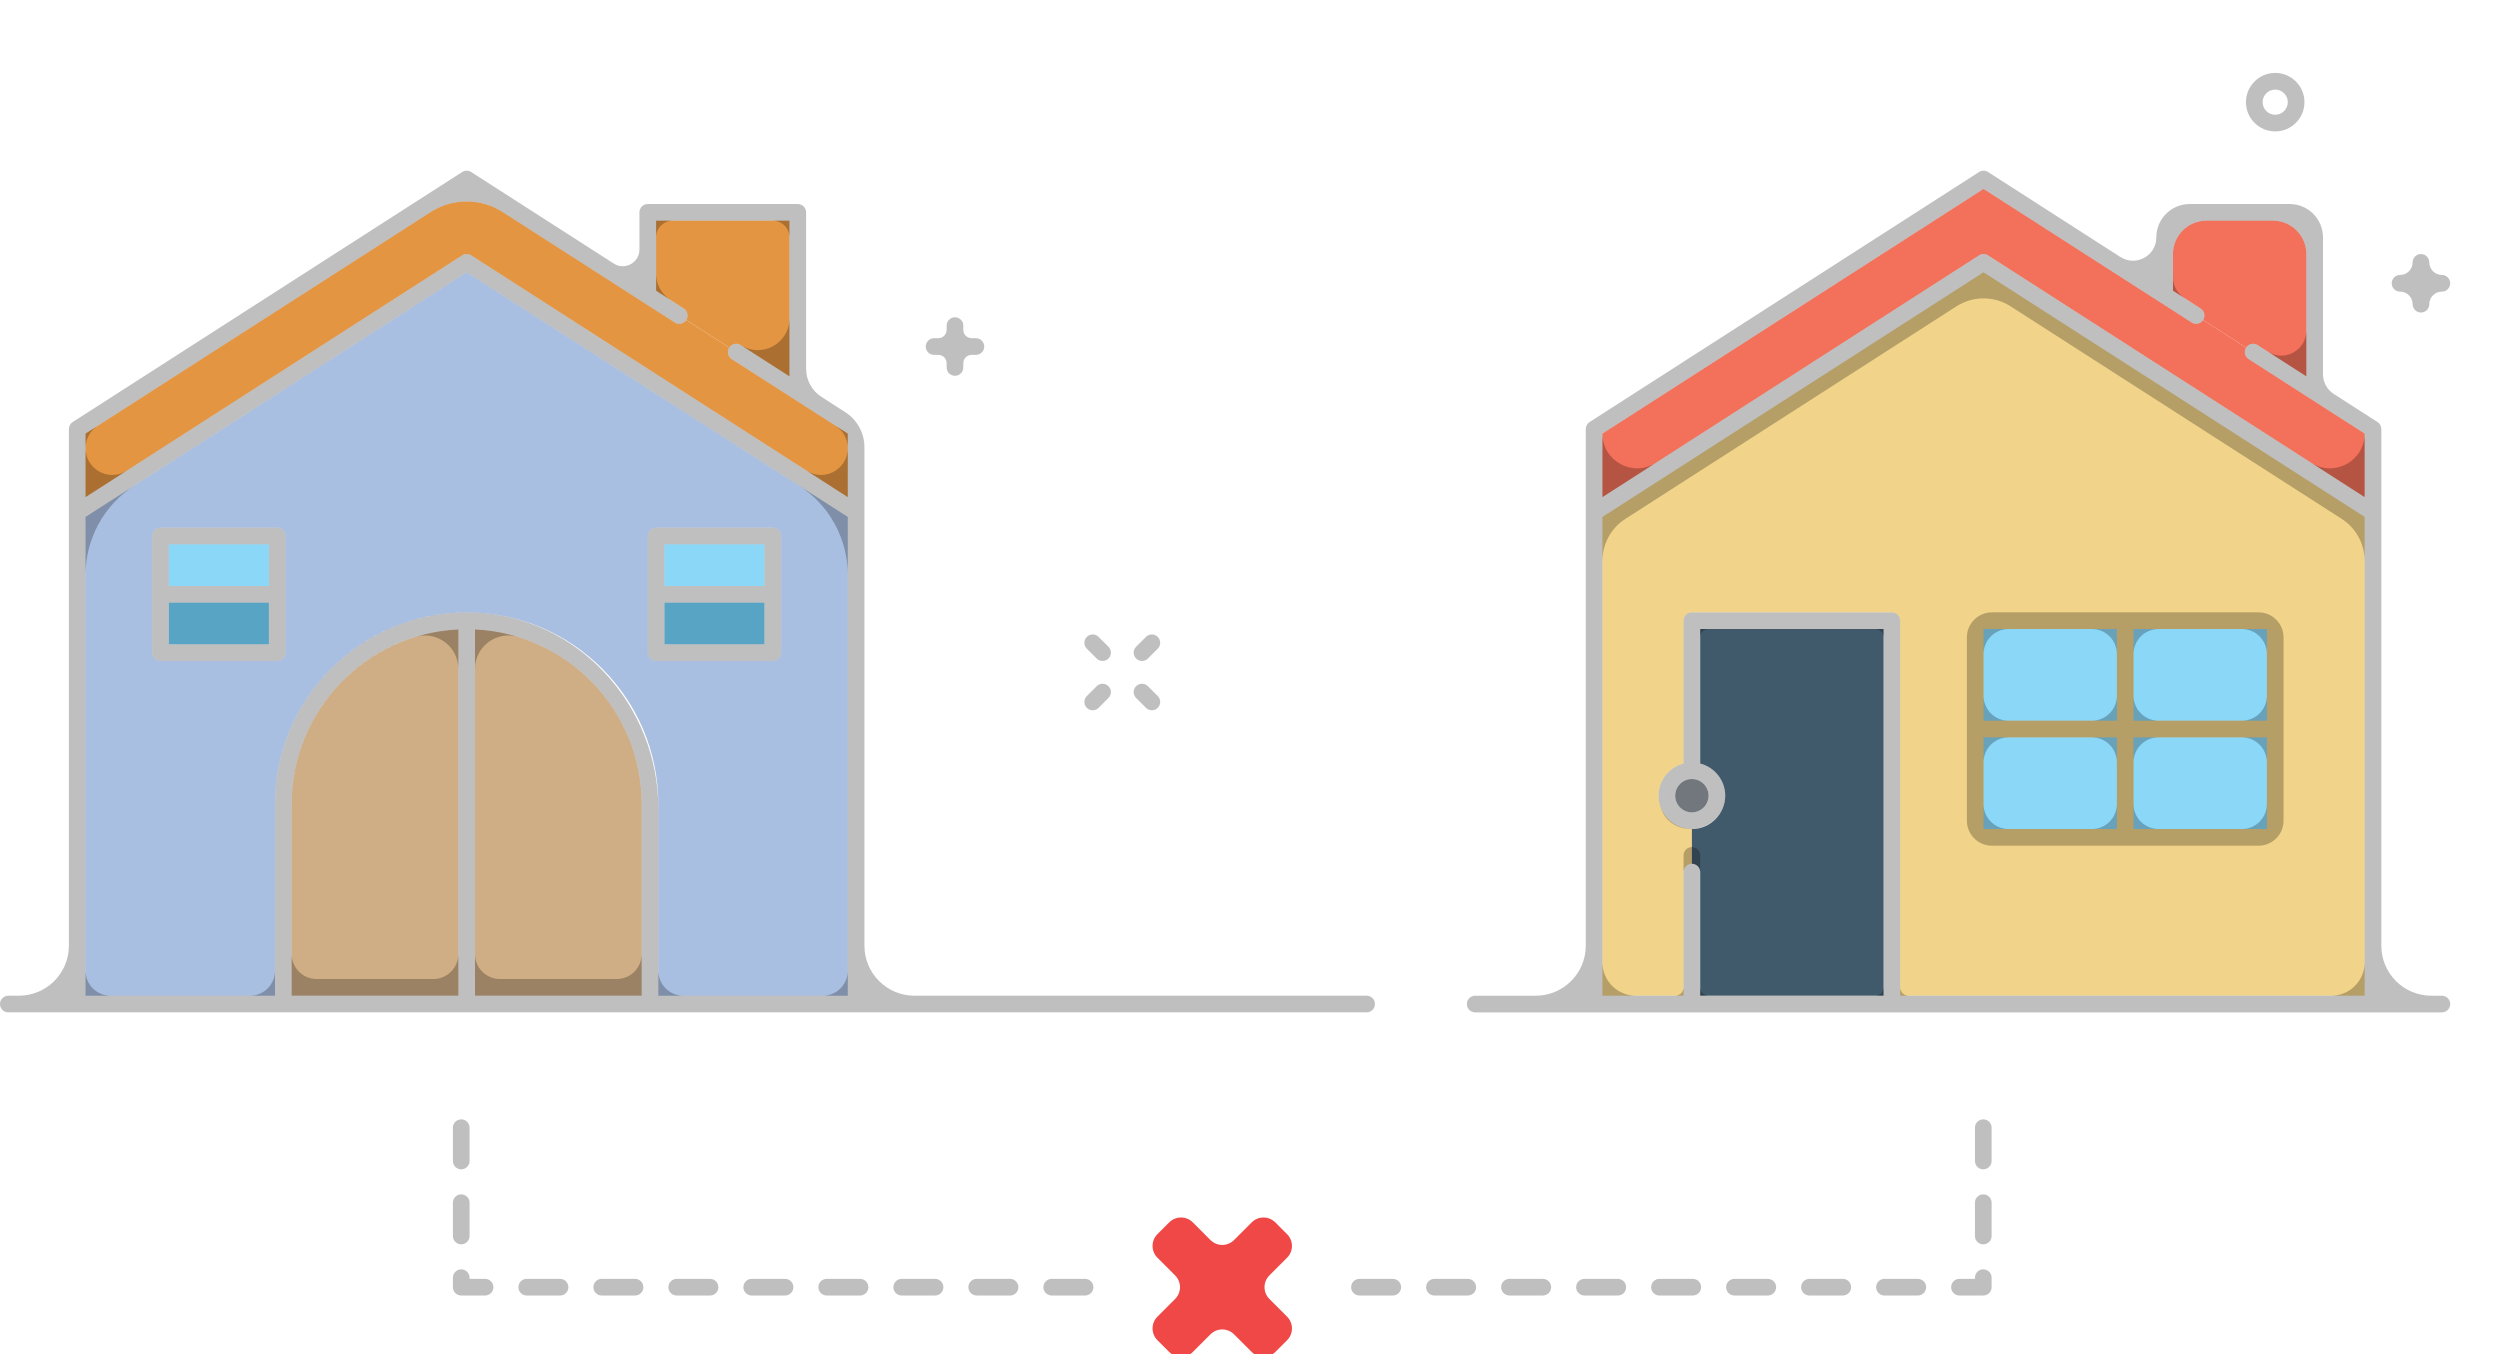 <svg xmlns="http://www.w3.org/2000/svg" width="240" height="130" viewBox="0 0 240 130" fill="none">
<g clip-path="url(#clip0)">
<path fill-rule="evenodd" clip-rule="evenodd" d="M148.108 122.77C148.55 122.77 148.908 123.128 148.908 123.57C148.908 124.011 148.55 124.37 148.108 124.37H144.908C144.467 124.37 144.108 124.011 144.108 123.57C144.108 123.128 144.467 122.77 144.908 122.77H148.108ZM155.308 122.77H152.108C151.667 122.77 151.308 123.128 151.308 123.57C151.308 124.011 151.667 124.37 152.108 124.37H155.308C155.75 124.37 156.108 124.011 156.108 123.57C156.108 123.128 155.75 122.77 155.308 122.77ZM140.908 122.77H137.708C137.267 122.77 136.908 123.128 136.908 123.57C136.908 124.011 137.267 124.37 137.708 124.37H140.908C141.35 124.37 141.708 124.011 141.708 123.57C141.708 123.128 141.35 122.77 140.908 122.77ZM133.708 122.77H130.508C130.067 122.77 129.708 123.128 129.708 123.57C129.708 124.011 130.067 124.37 130.508 124.37H133.708C134.15 124.37 134.508 124.011 134.508 123.57C134.508 123.128 134.15 122.77 133.708 122.77ZM190.395 107.457C189.954 107.457 189.595 107.815 189.595 108.257V111.457C189.595 111.898 189.954 112.257 190.395 112.257C190.837 112.257 191.195 111.898 191.195 111.457V108.257C191.195 107.815 190.837 107.457 190.395 107.457ZM184.108 122.77H180.908C180.467 122.77 180.108 123.128 180.108 123.57C180.108 124.011 180.467 124.37 180.908 124.37H184.108C184.55 124.37 184.908 124.011 184.908 123.57C184.908 123.128 184.55 122.77 184.108 122.77ZM190.395 121.857C189.954 121.857 189.595 122.215 189.595 122.657V122.769H188.108C187.667 122.769 187.308 123.128 187.308 123.569C187.308 124.011 187.667 124.369 188.108 124.369H190.395C190.837 124.369 191.195 124.011 191.195 123.569V122.657C191.195 122.215 190.837 121.857 190.395 121.857ZM190.395 114.657C189.954 114.657 189.595 115.015 189.595 115.457V118.657C189.595 119.098 189.954 119.457 190.395 119.457C190.837 119.457 191.195 119.098 191.195 118.657V115.457C191.195 115.015 190.837 114.657 190.395 114.657ZM162.508 122.77H159.308C158.867 122.77 158.508 123.128 158.508 123.57C158.508 124.011 158.867 124.37 159.308 124.37H162.508C162.95 124.37 163.308 124.011 163.308 123.57C163.308 123.128 162.95 122.77 162.508 122.77ZM169.708 122.77H166.508C166.067 122.77 165.708 123.128 165.708 123.57C165.708 124.011 166.067 124.37 166.508 124.37H169.708C170.15 124.37 170.508 124.011 170.508 123.57C170.508 123.128 170.15 122.77 169.708 122.77ZM176.908 122.77H173.708C173.267 122.77 172.908 123.128 172.908 123.57C172.908 124.011 173.267 124.37 173.708 124.37H176.908C177.35 124.37 177.708 124.011 177.708 123.57C177.708 123.128 177.35 122.77 176.908 122.77Z" fill="rgba(0,0,0,.25)"/>
<path fill-rule="evenodd" clip-rule="evenodd" d="M121.862 124.701C121.237 124.076 121.237 123.064 121.862 122.439L123.559 120.741C124.184 120.116 124.184 119.104 123.559 118.479L122.428 117.348C121.803 116.723 120.79 116.723 120.165 117.348L118.468 119.044C117.843 119.669 116.83 119.669 116.205 119.044L114.509 117.348C113.883 116.723 112.87 116.723 112.245 117.348L111.114 118.479C110.489 119.104 110.489 120.116 111.114 120.741L112.811 122.439C113.436 123.064 113.436 124.076 112.811 124.701L111.114 126.399C110.489 127.023 110.489 128.036 111.114 128.661L112.245 129.792C112.87 130.417 113.883 130.417 114.509 129.792L116.205 128.096C116.83 127.47 117.843 127.47 118.468 128.096L120.165 129.792C120.79 130.417 121.803 130.417 122.428 129.792L123.559 128.661C124.184 128.036 124.184 127.023 123.559 126.399L121.862 124.701Z" fill="#F04747"/>
<path fill-rule="evenodd" clip-rule="evenodd" d="M86.565 122.77H89.765C90.207 122.77 90.565 123.128 90.565 123.57C90.565 124.011 90.207 124.37 89.765 124.37H86.565C86.123 124.37 85.765 124.011 85.765 123.57C85.765 123.128 86.123 122.77 86.565 122.77ZM79.365 122.77H82.565C83.007 122.77 83.365 123.128 83.365 123.57C83.365 124.011 83.007 124.37 82.565 124.37H79.365C78.923 124.37 78.565 124.011 78.565 123.57C78.565 123.128 78.923 122.77 79.365 122.77ZM93.765 122.77H96.965C97.406 122.77 97.765 123.128 97.765 123.57C97.765 124.011 97.406 124.37 96.965 124.37H93.765C93.323 124.37 92.965 124.011 92.965 123.57C92.965 123.128 93.323 122.77 93.765 122.77ZM100.965 122.77H104.165C104.607 122.77 104.965 123.128 104.965 123.57C104.965 124.011 104.607 124.37 104.165 124.37H100.965C100.523 124.37 100.165 124.011 100.165 123.57C100.165 123.128 100.523 122.77 100.965 122.77ZM44.278 107.457C44.719 107.457 45.078 107.815 45.078 108.257V111.457C45.078 111.898 44.719 112.257 44.278 112.257C43.836 112.257 43.478 111.898 43.478 111.457V108.257C43.478 107.815 43.836 107.457 44.278 107.457ZM50.565 122.77H53.765C54.206 122.77 54.565 123.128 54.565 123.57C54.565 124.011 54.206 124.37 53.765 124.37H50.565C50.123 124.37 49.765 124.011 49.765 123.57C49.765 123.128 50.123 122.77 50.565 122.77ZM44.278 121.857C44.719 121.857 45.078 122.215 45.078 122.657V122.769H46.565C47.007 122.769 47.365 123.128 47.365 123.569C47.365 124.011 47.007 124.369 46.565 124.369H44.278C43.836 124.369 43.478 124.011 43.478 123.569V122.657C43.478 122.215 43.836 121.857 44.278 121.857ZM44.278 114.657C44.719 114.657 45.078 115.015 45.078 115.457V118.657C45.078 119.098 44.719 119.457 44.278 119.457C43.836 119.457 43.478 119.098 43.478 118.657V115.457C43.478 115.015 43.836 114.657 44.278 114.657ZM72.165 122.77H75.365C75.806 122.77 76.165 123.128 76.165 123.57C76.165 124.011 75.806 124.37 75.365 124.37H72.165C71.723 124.37 71.365 124.011 71.365 123.57C71.365 123.128 71.723 122.77 72.165 122.77ZM64.965 122.77H68.165C68.606 122.77 68.965 123.128 68.965 123.57C68.965 124.011 68.606 124.37 68.165 124.37H64.965C64.523 124.37 64.165 124.011 64.165 123.57C64.165 123.128 64.523 122.77 64.965 122.77ZM57.765 122.77H60.965C61.407 122.77 61.765 123.128 61.765 123.57C61.765 124.011 61.407 124.37 60.965 124.37H57.765C57.323 124.37 56.965 124.011 56.965 123.57C56.965 123.128 57.323 122.77 57.765 122.77Z" fill="rgba(0,0,0,.25)"/>
<path fill-rule="evenodd" clip-rule="evenodd" d="M216.732 33.128L221.407 36.129V24.387C221.407 22.62 219.974 21.187 218.206 21.187H211.807C210.039 21.187 208.607 22.62 208.607 24.387V27.912L211.261 29.615C211.632 29.854 211.74 30.349 211.502 30.721L215.627 33.369C215.866 32.997 216.361 32.889 216.732 33.128Z" fill="#F3705A"/>
<path fill-rule="evenodd" clip-rule="evenodd" d="M190.42 18.138L153.834 41.624V47.724L189.988 24.514C190.251 24.344 190.589 24.344 190.852 24.514L227.006 47.724V41.624L215.868 34.474C215.496 34.236 215.388 33.74 215.627 33.369L211.502 30.72C211.262 31.092 210.768 31.2 210.397 30.961L190.42 18.138Z" fill="#F3705A"/>
<path fill-rule="evenodd" clip-rule="evenodd" d="M161.62 83.72C161.62 83.279 161.978 82.92 162.42 82.92V79.587C160.655 79.587 159.22 78.151 159.22 76.387C159.22 74.901 160.244 73.659 161.62 73.301V59.587C161.62 59.145 161.978 58.787 162.42 58.787H181.62C182.062 58.787 182.42 59.145 182.42 59.587V95.587H227.006V87.587V49.624L190.42 26.138L153.834 49.624V87.587V95.587H161.62V83.72Z" fill="#F1D48A"/>
<path fill-rule="evenodd" clip-rule="evenodd" d="M204.82 79.587H217.62V70.787H204.82V79.587Z" fill="#8AD7F8"/>
<path fill-rule="evenodd" clip-rule="evenodd" d="M190.42 79.587H203.22V70.787H190.42V79.587Z" fill="#8AD7F8"/>
<path fill-rule="evenodd" clip-rule="evenodd" d="M204.82 69.187H217.62V60.387H204.82V69.187Z" fill="#8AD7F8"/>
<path fill-rule="evenodd" clip-rule="evenodd" d="M190.42 69.187H203.22V60.387H190.42V69.187Z" fill="#8AD7F8"/>
<path fill-rule="evenodd" clip-rule="evenodd" d="M162.42 82.92C162.862 82.92 163.22 83.279 163.22 83.72V95.587H180.82V60.387H163.22V73.301C164.596 73.659 165.62 74.901 165.62 76.387C165.62 78.151 164.185 79.587 162.42 79.587V82.92Z" fill="#415A6B"/>
<path fill-rule="evenodd" clip-rule="evenodd" d="M164.02 76.387C164.02 75.505 163.302 74.787 162.42 74.787C161.538 74.787 160.82 75.505 160.82 76.387C160.82 77.269 161.538 77.987 162.42 77.987C163.302 77.987 164.02 77.269 164.02 76.387Z" fill="#72767D"/>
<path fill-rule="evenodd" clip-rule="evenodd" d="M71.112 33.128L75.786 36.129V21.187H62.986V27.912L65.641 29.615C66.012 29.854 66.12 30.349 65.881 30.721L70.007 33.369C70.245 32.997 70.74 32.889 71.112 33.128Z" fill="#E49542"/>
<path fill-rule="evenodd" clip-rule="evenodd" d="M41.343 20.357L8.213 41.624V47.724L44.367 24.514C44.631 24.345 44.968 24.345 45.231 24.514L81.387 47.724V41.624L70.247 34.474C69.876 34.235 69.768 33.741 70.007 33.369L65.881 30.721C65.643 31.092 65.147 31.201 64.776 30.961L48.257 20.357C46.151 19.005 43.449 19.005 41.343 20.357Z" fill="#E49542"/>
<path fill-rule="evenodd" clip-rule="evenodd" d="M14.613 51.454C14.613 51.012 14.971 50.654 15.413 50.654H26.613C27.055 50.654 27.413 51.012 27.413 51.454V62.654C27.413 63.096 27.055 63.454 26.613 63.454H15.413C14.971 63.454 14.613 63.096 14.613 62.654V51.454ZM62.987 63.454C62.545 63.454 62.187 63.096 62.187 62.654V51.454C62.187 51.012 62.545 50.654 62.987 50.654H74.187C74.628 50.654 74.987 51.012 74.987 51.454V62.654C74.987 63.096 74.628 63.454 74.187 63.454H62.987ZM26.399 77.188C26.399 67.041 34.654 58.788 44.799 58.788C54.946 58.788 63.199 67.041 63.199 77.188V95.588H81.387V87.588V49.624L44.799 26.138L8.213 49.624V87.588V95.588H26.399V77.188Z" fill="#A9BFE1"/>
<path fill-rule="evenodd" clip-rule="evenodd" d="M61.6 77.187C61.6 68.194 54.491 60.849 45.6 60.428V95.587H61.6V77.187ZM44 60.428C35.108 60.849 28 68.194 28 77.187V95.587H44V60.428Z" fill="#D0AE85"/>
<path fill-rule="evenodd" clip-rule="evenodd" d="M16.213 61.854H25.813V57.854H16.213V61.854Z" fill="#58A4C5"/>
<path fill-rule="evenodd" clip-rule="evenodd" d="M16.213 56.254H25.813V52.254H16.213V56.254Z" fill="#8AD7F8"/>
<path fill-rule="evenodd" clip-rule="evenodd" d="M63.786 61.854H73.386V57.854H63.786V61.854Z" fill="#58A4C5"/>
<path fill-rule="evenodd" clip-rule="evenodd" d="M63.786 56.254H73.386V52.254H63.786V56.254Z" fill="#8AD7F8"/>
<path fill-rule="evenodd" clip-rule="evenodd" d="M89.669 34.067H90.077C90.519 34.067 90.877 34.426 90.877 34.867V35.275C90.877 35.718 91.236 36.075 91.677 36.075C92.119 36.075 92.477 35.718 92.477 35.275V34.867C92.477 34.426 92.836 34.067 93.277 34.067H93.685C94.127 34.067 94.485 33.709 94.485 33.267C94.485 32.826 94.127 32.467 93.685 32.467H93.277C92.836 32.467 92.477 32.11 92.477 31.667V31.259C92.477 30.818 92.119 30.459 91.677 30.459C91.236 30.459 90.877 30.818 90.877 31.259V31.667C90.877 32.11 90.519 32.467 90.077 32.467H89.669C89.228 32.467 88.869 32.826 88.869 33.267C88.869 33.709 89.228 34.067 89.669 34.067ZM230.404 27.995C231.071 27.995 231.612 28.536 231.612 29.203C231.612 29.645 231.97 30.003 232.412 30.003C232.854 30.003 233.212 29.645 233.212 29.203C233.212 28.536 233.753 27.995 234.42 27.995C234.862 27.995 235.22 27.637 235.22 27.195C235.22 26.754 234.862 26.395 234.42 26.395C233.753 26.395 233.212 25.855 233.212 25.187C233.212 24.746 232.854 24.387 232.412 24.387C231.97 24.387 231.612 24.746 231.612 25.187C231.612 25.855 231.071 26.395 230.404 26.395C229.962 26.395 229.604 26.754 229.604 27.195C229.604 27.637 229.962 27.995 230.404 27.995ZM109.632 63.454C109.837 63.454 110.042 63.376 110.198 63.219L111.144 62.273C111.457 61.96 111.457 61.454 111.144 61.142C110.832 60.829 110.326 60.829 110.013 61.142L109.067 62.088C108.754 62.401 108.754 62.907 109.067 63.219C109.223 63.376 109.428 63.454 109.632 63.454ZM104.899 68.187C105.104 68.187 105.309 68.109 105.465 67.953L106.412 67.006C106.724 66.694 106.724 66.187 106.412 65.875C106.099 65.562 105.593 65.562 105.281 65.875L104.334 66.822C104.021 67.133 104.021 67.64 104.334 67.953C104.49 68.109 104.694 68.187 104.899 68.187ZM110.013 67.953C110.169 68.109 110.374 68.187 110.579 68.187C110.784 68.187 110.989 68.109 111.145 67.953C111.457 67.64 111.457 67.134 111.145 66.822L110.198 65.875C109.885 65.562 109.38 65.562 109.067 65.875C108.754 66.187 108.754 66.694 109.067 67.006L110.013 67.953ZM105.28 63.219C105.436 63.376 105.641 63.454 105.846 63.454C106.051 63.454 106.256 63.376 106.412 63.219C106.724 62.907 106.724 62.4 106.412 62.088L105.464 61.142C105.152 60.829 104.645 60.829 104.333 61.142C104.021 61.454 104.021 61.961 104.333 62.273L105.28 63.219ZM218.42 8.6C219.086 8.6 219.628 9.142 219.628 9.808C219.628 10.474 219.086 11.016 218.42 11.016C217.754 11.016 217.212 10.474 217.212 9.808C217.212 9.142 217.754 8.6 218.42 8.6ZM218.42 12.616C219.968 12.616 221.228 11.356 221.228 9.808C221.228 8.26 219.968 7 218.42 7C216.871 7 215.612 8.26 215.612 9.808C215.612 11.356 216.871 12.616 218.42 12.616ZM192.82 70.787H200.82C202.146 70.787 203.22 71.862 203.22 73.187V77.187C203.22 78.513 202.146 79.587 200.82 79.587H192.82C191.494 79.587 190.42 78.513 190.42 77.187V73.187C190.42 71.862 191.494 70.787 192.82 70.787ZM192.82 60.387H200.82C202.146 60.387 203.22 61.462 203.22 62.787V66.787C203.22 68.113 202.146 69.187 200.82 69.187H192.82C191.494 69.187 190.42 68.113 190.42 66.787V62.787C190.42 61.462 191.494 60.387 192.82 60.387ZM207.22 70.787H215.22C216.546 70.787 217.62 71.862 217.62 73.187V77.187C217.62 78.513 216.546 79.587 215.22 79.587H207.22C205.894 79.587 204.82 78.513 204.82 77.187V73.187C204.82 71.862 205.894 70.787 207.22 70.787ZM207.22 60.387H215.22C216.546 60.387 217.62 61.462 217.62 62.787V66.787C217.62 68.113 216.546 69.187 215.22 69.187H207.22C205.894 69.187 204.82 68.113 204.82 66.787V62.787C204.82 61.462 205.894 60.387 207.22 60.387ZM188.82 61.187V78.787C188.82 80.113 189.894 81.187 191.22 81.187H216.82C218.146 81.187 219.22 80.113 219.22 78.787V61.187C219.22 59.861 218.146 58.787 216.82 58.787H191.22C189.894 58.787 188.82 59.861 188.82 61.187Z" fill="rgba(0,0,0,.25)"/>
<path fill-rule="evenodd" clip-rule="evenodd" d="M227.007 41.624C227.007 44.26 224.091 45.852 221.874 44.428L190.852 24.514C190.589 24.344 190.251 24.344 189.988 24.514L158.966 44.428C156.748 45.852 153.833 44.26 153.833 41.624L190.42 18.138L210.396 30.961C210.768 31.2 211.263 31.092 211.502 30.72C211.74 30.349 211.632 29.854 211.26 29.616L209.71 28.62C209.023 28.179 208.607 27.418 208.607 26.6V24.387C208.607 22.62 210.039 21.188 211.807 21.188H218.207C219.974 21.188 221.407 22.62 221.407 24.387V31.736C221.407 33.635 219.307 34.781 217.71 33.756L216.732 33.127C216.361 32.889 215.866 32.997 215.627 33.369C215.388 33.741 215.496 34.236 215.868 34.474L227.007 41.624ZM164.02 76.388C164.02 77.27 163.303 77.987 162.42 77.987C161.538 77.987 160.82 77.27 160.82 76.388C160.82 75.505 161.538 74.787 162.42 74.787C163.303 74.787 164.02 75.505 164.02 76.388ZM227.007 87.588V92.388C227.007 94.155 225.574 95.588 223.807 95.588H183.22C182.778 95.588 182.42 95.229 182.42 94.787V59.587C182.42 59.145 182.062 58.788 181.62 58.788H162.42C161.978 58.788 161.62 59.145 161.62 59.587V73.301C159.747 73.788 158.527 75.913 159.652 78.064C160.156 79.025 161.198 79.588 162.283 79.588C163.764 79.588 165.155 78.648 165.516 77.212C165.978 75.378 164.844 73.724 163.22 73.301V61.188C163.22 60.745 163.578 60.388 164.02 60.388H180.02C180.462 60.388 180.82 60.745 180.82 61.188V94.787C180.82 95.229 180.462 95.588 180.02 95.588H164.02C163.578 95.588 163.22 95.229 163.22 94.787V82.12C163.22 81.677 162.862 81.32 162.42 81.32C161.978 81.32 161.62 81.677 161.62 82.12V94.787C161.62 95.229 161.262 95.588 160.82 95.588H157.033C155.266 95.588 153.833 94.155 153.833 92.388V87.588V53.848C153.833 52.214 154.665 50.691 156.04 49.809L187.827 29.404C189.407 28.39 191.433 28.39 193.013 29.404L224.799 49.809C226.175 50.691 227.007 52.214 227.007 53.848V87.588ZM234.42 95.588H233.407C230.756 95.588 228.607 93.439 228.607 90.787V88.388V49.188V41.188C228.607 40.916 228.468 40.661 228.239 40.514L224.036 37.816C223.395 37.405 223.007 36.695 223.007 35.932V22.788C223.007 21.02 221.574 19.587 219.807 19.587H210.207C208.439 19.587 207.007 21.02 207.007 22.788C207.007 24.558 205.048 25.628 203.559 24.672L190.852 16.514C190.589 16.344 190.251 16.344 189.988 16.514L152.601 40.514C152.372 40.661 152.233 40.915 152.233 41.188V49.188V88.388V90.787C152.233 93.439 150.084 95.588 147.433 95.588H141.62C141.178 95.588 140.82 95.945 140.82 96.388C140.82 96.829 141.178 97.188 141.62 97.188H234.42C234.862 97.188 235.22 96.829 235.22 96.388C235.22 95.945 234.862 95.588 234.42 95.588ZM16.213 56.254H25.813V52.254H16.213V56.254ZM16.213 61.854H25.813V57.854H16.213V61.854ZM26.613 50.654H15.413C14.971 50.654 14.613 51.012 14.613 51.454V62.654C14.613 63.096 14.971 63.454 15.413 63.454H26.613C27.055 63.454 27.413 63.096 27.413 62.654V51.454C27.413 51.012 27.055 50.654 26.613 50.654ZM63.786 61.854H73.386V57.854H63.786V61.854ZM63.786 56.254H73.386V52.254H63.786V56.254ZM62.986 63.454H74.186C74.628 63.454 74.986 63.096 74.986 62.654V51.454C74.986 51.012 74.628 50.654 74.186 50.654H62.986C62.545 50.654 62.186 51.012 62.186 51.454V62.654C62.186 63.096 62.545 63.454 62.986 63.454Z" fill="rgba(0,0,0,.25)"/>
<path fill-rule="evenodd" clip-rule="evenodd" d="M81.386 43.026C81.386 45.056 79.142 46.282 77.434 45.186L45.232 24.514C44.969 24.344 44.631 24.344 44.368 24.514L12.166 45.186C10.458 46.282 8.213 45.056 8.213 43.026C8.213 42.153 8.658 41.339 9.393 40.867L41.342 20.358C43.449 19.005 46.15 19.005 48.257 20.358L64.776 30.961C65.147 31.2 65.642 31.092 65.882 30.721V30.72C66.12 30.349 66.012 29.854 65.64 29.615L64.382 28.807C63.513 28.249 62.986 27.287 62.986 26.254V22.787C62.986 21.903 63.703 21.187 64.586 21.187H74.186C75.07 21.187 75.786 21.903 75.786 22.787V30.574C75.786 32.974 73.132 34.425 71.112 33.127C70.74 32.889 70.246 32.996 70.006 33.369C69.768 33.741 69.876 34.235 70.248 34.474L80.206 40.867C80.942 41.339 81.386 42.153 81.386 43.026ZM81.386 87.587V93.187C81.386 94.513 80.312 95.587 78.986 95.587H65.6C64.274 95.587 63.2 94.513 63.2 93.187V77.639C63.2 67.675 55.467 59.177 45.51 58.801C35.042 58.405 26.4 66.806 26.4 77.187V93.187C26.4 94.513 25.326 95.587 24 95.587H10.613C9.287 95.587 8.213 94.513 8.213 93.187V87.587V55.196C8.213 51.724 9.98 48.49 12.902 46.614L44.8 26.138L76.698 46.614C79.62 48.49 81.386 51.724 81.386 55.196V87.587ZM59.2 93.986H48C46.674 93.986 45.6 92.911 45.6 91.586V64.215C45.6 62.063 47.685 60.517 49.741 61.15C56.6 63.262 61.6 69.644 61.6 77.187V91.586C61.6 92.911 60.526 93.986 59.2 93.986ZM41.6 93.986H30.4C29.074 93.986 28 92.911 28 91.586V77.187C28 69.644 33 63.262 39.858 61.15C41.915 60.517 44 62.063 44 64.215V91.586C44 92.911 42.926 93.986 41.6 93.986ZM131.195 95.587H87.786C85.136 95.587 82.986 93.439 82.986 90.787V88.387V49.187V42.936C82.986 41.574 82.294 40.306 81.147 39.57L78.858 38.1C77.941 37.511 77.386 36.497 77.386 35.407V20.387C77.386 19.945 77.029 19.587 76.586 19.587H62.186C61.745 19.587 61.386 19.945 61.386 20.387V23.956C61.386 25.222 59.987 25.986 58.922 25.302L45.232 16.514C44.969 16.344 44.631 16.344 44.368 16.514L6.981 40.514C6.752 40.661 6.613 40.914 6.613 41.187V49.187V88.387V90.787C6.613 93.439 4.464 95.587 1.813 95.587H0.8C0.358 95.587 0 95.945 0 96.387C0 96.829 0.358 97.187 0.8 97.187H131.195C131.637 97.187 131.995 96.829 131.995 96.387C131.995 95.945 131.637 95.587 131.195 95.587Z" fill="rgba(0,0,0,.25)"/>
</g>
<defs>
<clipPath id="clip0">
<rect width="240" height="130" fill="white"/>
</clipPath>
</defs>
</svg>
